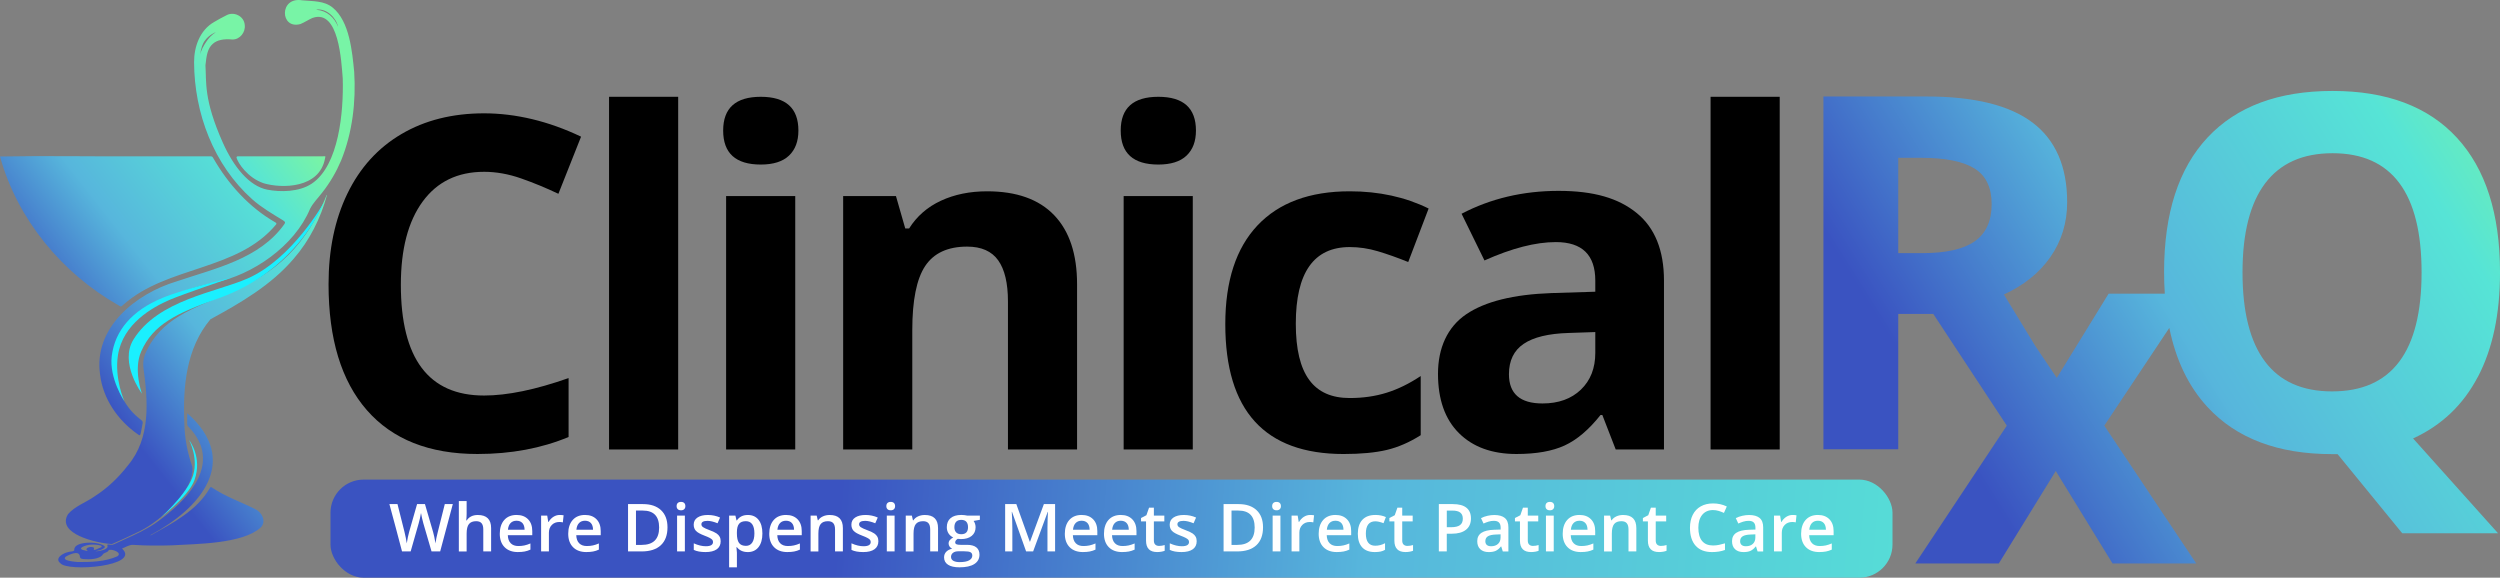 <?xml version="1.0" encoding="UTF-8"?>
<svg id="Layer_2" data-name="Layer 2" xmlns="http://www.w3.org/2000/svg" xmlns:xlink="http://www.w3.org/1999/xlink" viewBox="0 0 1707.22 394.49">
  <rect x="0" y="0" width="1707.22" height="394.49" fill="#808080" stroke="none"/>
  <defs>
    <style>
      .cls-1 {
        fill: #1af0ff;
      }

      .cls-2 {
        fill: #fff;
      }

      .cls-3 {
        fill: none;
      }

      .cls-4 {
        fill: url(#New_Gradient_Swatch-2);
      }

      .cls-5 {
        fill: url(#New_Gradient_Swatch);
      }

      .cls-6 {
        fill: url(#linear-gradient);
      }
    </style>
    <linearGradient id="New_Gradient_Swatch" data-name="New Gradient Swatch" x1="1336.34" y1="302.85" x2="1727.11" y2="56.37" gradientUnits="userSpaceOnUse">
      <stop offset="0" stop-color="#3a53c1"/>
      <stop offset=".37" stop-color="#57b6dc"/>
      <stop offset=".79" stop-color="#56e4d6"/>
      <stop offset="1" stop-color="#78f4a6"/>
    </linearGradient>
    <linearGradient id="New_Gradient_Swatch-2" data-name="New Gradient Swatch" x1="74.89" y1="347.42" x2="247.29" y2="211.97" gradientTransform="translate(-16.87 -89.48)" xlink:href="#New_Gradient_Swatch"/>
    <linearGradient id="linear-gradient" x1="308.47" y1="324.41" x2="1367.2" y2="410.39" gradientUnits="userSpaceOnUse">
      <stop offset=".25" stop-color="#3a53c1"/>
      <stop offset=".59" stop-color="#57b6dc"/>
      <stop offset="1" stop-color="#56e4d6"/>
    </linearGradient>
  </defs>
  <g id="Layer_1" data-name="Layer 1">
    <g>
      <g>
        <g>
          <path d="M330.55,117.33c-18.06,0-32.04,6.79-41.95,20.35-9.91,13.57-14.86,32.48-14.86,56.73,0,50.46,18.93,75.69,56.81,75.69,15.89,0,35.14-3.97,57.73-11.92v40.24c-18.57,7.74-39.32,11.61-62.22,11.61-32.92,0-58.1-9.98-75.54-29.95-17.44-19.97-26.16-48.63-26.16-85.98,0-23.53,4.28-44.14,12.85-61.84,8.56-17.7,20.87-31.27,36.92-40.71,16.04-9.44,34.85-14.16,56.42-14.16s44.06,5.32,66.25,15.94l-15.48,39.01c-8.46-4.02-16.98-7.53-25.54-10.53-8.57-2.99-16.98-4.49-25.23-4.49Z"/>
          <path d="M463.12,306.94h-47.21V66.1h47.21v240.85Z"/>
          <path d="M493.84,89.16c0-15.37,8.56-23.06,25.69-23.06s25.69,7.69,25.69,23.06c0,7.33-2.14,13.03-6.42,17.1-4.28,4.08-10.71,6.11-19.27,6.11-17.13,0-25.69-7.74-25.69-23.22ZM543.06,306.94h-47.21v-173.05h47.21v173.05Z"/>
          <path d="M735.53,306.94h-47.21v-101.07c0-12.49-2.22-21.85-6.66-28.09-4.44-6.24-11.51-9.37-21.21-9.37-13.21,0-22.75,4.41-28.64,13.23-5.88,8.82-8.82,23.45-8.82,43.88v81.42h-47.21v-173.05h36.06l6.35,22.13h2.63c5.26-8.36,12.51-14.68,21.75-18.96,9.23-4.28,19.73-6.42,31.5-6.42,20.12,0,35.39,5.44,45.82,16.33,10.42,10.89,15.63,26.6,15.63,47.13v112.84Z"/>
          <path d="M765.32,89.16c0-15.37,8.56-23.06,25.69-23.06s25.69,7.69,25.69,23.06c0,7.33-2.14,13.03-6.42,17.1-4.28,4.08-10.71,6.11-19.27,6.11-17.13,0-25.69-7.74-25.69-23.22ZM814.54,306.94h-47.21v-173.05h47.21v173.05Z"/>
          <path d="M917.54,310.04c-53.87,0-80.8-29.56-80.8-88.69,0-29.41,7.33-51.88,21.98-67.41,14.65-15.53,35.65-23.3,63-23.3,20.02,0,37.97,3.92,53.87,11.76l-13.93,36.53c-7.43-2.99-14.34-5.44-20.74-7.35-6.4-1.91-12.8-2.86-19.19-2.86-24.56,0-36.84,17.44-36.84,52.32s12.28,50.77,36.84,50.77c9.08,0,17.49-1.21,25.23-3.64,7.74-2.42,15.48-6.22,23.22-11.38v40.4c-7.64,4.85-15.35,8.2-23.14,10.06-7.79,1.86-17.62,2.79-29.49,2.79Z"/>
          <path d="M1103.35,306.94l-9.13-23.53h-1.24c-7.95,10.01-16.12,16.95-24.54,20.82-8.41,3.87-19.37,5.8-32.89,5.8-16.62,0-29.7-4.75-39.24-14.24-9.55-9.49-14.32-23.01-14.32-40.55s6.42-31.91,19.27-40.63c12.85-8.72,32.22-13.54,58.12-14.47l30.03-.93v-7.58c0-17.54-8.98-26.31-26.93-26.31-13.83,0-30.08,4.18-48.76,12.54l-15.63-31.89c19.91-10.42,42-15.63,66.25-15.63s41.02,5.06,53.4,15.17c12.38,10.11,18.57,25.49,18.57,46.13v115.31h-32.97ZM1089.42,226.76l-18.27.62c-13.72.41-23.94,2.89-30.65,7.43-6.71,4.54-10.06,11.45-10.06,20.74,0,13.31,7.63,19.97,22.91,19.97,10.94,0,19.68-3.15,26.23-9.44,6.55-6.29,9.83-14.65,9.83-25.08v-14.24Z"/>
          <path d="M1215.34,306.94h-47.21V66.1h47.21v240.85Z"/>
        </g>
        <path class="cls-5" d="M1692.15,257.31c10.05-19.17,15.08-42.93,15.08-71.27,0-39.99-9.8-70.64-29.42-91.96-19.61-21.31-47.93-31.97-84.95-31.97s-65.45,10.57-85.28,31.72c-19.83,21.15-29.75,51.77-29.75,91.87,0,5.1.16,10.04.48,14.83h-38.35l-35.4,57.54c-4.52-6.71-9.43-14.02-14.72-21.89l-21.39-35.08c13.49-6.2,23.99-14.6,31.49-25.21,7.8-11.04,11.7-23.65,11.7-37.82,0-24.28-7.86-42.38-23.57-54.3-15.71-11.92-39.94-17.88-72.67-17.88h-70.2v240.93h51.09v-92.45h23.91l50.22,76.3-62.46,94.1h57.02l38.89-63.12,38.73,63.12h57.18l-62.79-94.1,44.41-66.74c4.47,22,13.15,40.04,26.08,54.05,19.78,21.42,48.12,32.14,85.03,32.14h3.79l44.16,54.05h65.42l-58.01-64.76c19.45-8.9,34.2-22.93,44.25-42.11ZM1296.3,107.76h15.49c16.48,0,28.65,2.42,36.5,7.25,7.85,4.84,11.78,12.97,11.78,24.39s-3.85,20-11.54,25.38c-7.69,5.38-19.61,8.08-35.76,8.08h-16.48v-65.09ZM1592.53,267.28c-20.33,0-35.6-6.81-45.81-20.43-10.22-13.62-15.33-33.89-15.33-60.81s5.16-47.21,15.49-60.89c10.33-13.68,25.65-20.52,45.98-20.52,40.54,0,60.81,27.14,60.81,81.41s-20.38,81.24-61.14,81.24Z"/>
        <path class="cls-3" d="M74.21,375.74c-.72,1.7-2.74,1.5-3.82,2.63-2.13,3.79-9.7,3.77-13.58,3.42-1.87-.27-2.19-.52-2.38-2.41-1.09-3.64-7.32-.5-9.46.71-3.48,2.97,6.43,3.5,8.05,3.71,9.02.07,18.65-.17,27-3.84,4.06-2.55-4.02-5.4-5.81-4.22Z"/>
        <path class="cls-3" d="M59.66,376.25c.54-.37-.7-.55-.62-1.06-.02-.49.51-1.02.78-1.12,1.45-.57,2.29-.76,3.96-.29.22.06.65.59.38,1.16-.82,1.71,3.72-.81,4.87-1.23.7-.42.61-.67-.37-1.24-4.16-.9-8.79-.93-12.59,1.15-2.52,1.89,2.38,2.27,3.59,2.63Z"/>
        <path class="cls-3" d="M74.21,375.74c-.72,1.7-2.74,1.5-3.82,2.63-2.13,3.79-9.7,3.77-13.58,3.42-1.87-.27-2.19-.52-2.38-2.41-1.09-3.64-7.32-.5-9.46.71-3.48,2.97,6.43,3.5,8.05,3.71,9.02.07,18.65-.17,27-3.84,4.06-2.55-4.02-5.4-5.81-4.22Z"/>
        <path class="cls-3" d="M59.66,376.25c.54-.37-.7-.55-.62-1.06-.02-.49.51-1.02.78-1.12,1.45-.57,2.29-.76,3.96-.29.22.06.65.59.38,1.16-.82,1.71,3.72-.81,4.87-1.23.7-.42.61-.67-.37-1.24-4.16-.9-8.79-.93-12.59,1.15-2.52,1.89,2.38,2.27,3.59,2.63Z"/>
        <path class="cls-4" d="M80.77,208.4c2.11,1.19,1.58,1.33,3.6-.43,30.05-26.61,77.8-22.84,104.2-54.73.48-.81-.05-1.09-.57-1.39-17.95-10.3-32.32-26.26-42.52-44.14-.39-.7-.87-1-1.64-.95-16.24-.01-32.49,0-48.73-.01-31.69.19-63.47-.47-95.11.12,11.86,42.9,42.25,79.62,80.77,101.53ZM174.16,347.6c-9.73-4.87-20.12-8.45-29.2-14.55-1.04-.68-1.12-.64-1.75.41-8.91,15.36-25.36,23.75-40.33,32.15-.04-.07-.08-.15-.11-.22,34.16-18.13,61.96-50.73,25.1-83.23-.1,2.94-.05,4.1-.07,6.66-.02,1.87.31,1.97,1.52,3.25,22.23,23.8-.09,47.56-17.81,61.21-8.27,6.37-12.3,8.75-33.6,18.33-.51.23-1.22.47-1.28.44-1.73.08-3.91-1.02-3.23.72.86,2.48-6.46,3.94-8.17,3.6,3.45-.68,4.55-1.02,6.07-2.31.43-.36.32-.96-.13-1.29-4.5-3.34-20.5-3.15-20.45,2.5.35,1.61-2.94,1.17-3.97,1.69-3.28.51-9.79,4.21-5.62,7.55,4.72,6.33,55.48,2.1,42.19-9.91,2.74-1.02,4.85-2.7,7.79-2.51,8.73.57,17.49.58,26.23.31,16.61-1.01,48.25-.88,60.7-12.17,4.15-4.18.75-10.57-3.87-12.64ZM56.06,373.62c3.8-2.08,8.43-2.05,12.59-1.15.98.57,1.07.81.37,1.24-1.15.42-5.69,2.93-4.87,1.23.27-.56-.16-1.09-.38-1.16-1.67-.47-2.51-.29-3.96.29-.26.1-.8.63-.78,1.12-.08.51,1.16.68.62,1.06-1.21-.36-6.11-.74-3.59-2.63ZM80.03,379.95c-8.36,3.67-17.98,3.91-27,3.84-1.62-.21-11.52-.74-8.05-3.71,2.15-1.21,8.37-4.35,9.46-.71.19,1.89.51,2.14,2.38,2.41,3.88.35,11.45.37,13.58-3.42,1.08-1.13,3.1-.93,3.82-2.63,1.79-1.19,9.87,1.66,5.81,4.22ZM98.88,242.35c-.98,2.79-1.26,5.67-.96,8.59,3.13,22.77,5.19,48.26-10.67,67-6.34,8.21-14,15.5-22.76,21.08-5.88,4.14-13.22,6.56-18.01,12.05-8.25,13.44,19.29,19.82,29.96,20.47.04-.08,8.69-3.68,19.41-8.99,13.79-6.83,37.46-27.88,35.5-43.88-3.35-9.5-5.26-19.46-5.43-29.52-1.14-24.79,1.18-51.37,17.79-71.11,20.56-11.21,41.47-23.28,56.89-41.41,10.84-12.49,18.37-27.53,22.7-43.43-.07-.02-.14-.04-.22-.06-33.46,83.33-103.27,59.01-124.22,109.2ZM161.54,107.75c.93,3.43,7.39,13.61,18.5,17.39,12.56,3.72,38.13,3.54,41.9-16.89.59-2.07.26-1.48-1.93-1.48-18.34-.07-39.45.1-57.7-.02-.52,0-.9.49-.77.99ZM241.88,49.15c-1.38-14-3.18-34.48-14.63-43.91-5.92-4.87-13.7-4.32-20.9-5.02-15.83-2.66-15.21,20.08-1.21,16.21,2.86-1.16,5.44-2.97,8.27-4.18,18.07-6.35,19.69,29.91,20.64,41.22.67,22.81-2.57,59.43-21.08,71.89-8.62,5.8-21.39,5.92-30.37,4.18-12.42-2.41-23.02-15.54-30.39-32.02-13.23-29.61-11.17-41.56-11.91-52.95.74-6.74,1.38-11.51,5.15-14.75,2.87-2.46,7.16-3.43,13.34-2.83,5.12.01,9-5.04,8.34-10-.44-6.08-7.66-9.47-12.78-6.4-2.76,1.39-5.5,2.85-8.14,4.45-9.68,5.5-13.71,16.78-13.67,27.48.14,34.62,13.29,69.98,39.69,93.56,6.3,5.63,13.9,10.01,21.12,14.43,1.11.77,1.79,1.26.88,2.5-16.91,23.94-47.51,30.29-73.68,39.17-27.78,8.35-56.78,31.49-52.22,63.48,1.94,16.63,12.11,31.32,25.65,40.81,1.53,1.15,1.74,1.07,2.18-.83.49-2.16.81-4.35,1.26-6.52.19-.9-.04-1.49-.76-2.08-3.3-2.73-7.87-6.04-12.62-14.52-24.69-44.03,25.16-72.79,62.77-79.58,25.46-5.19,54.27-24.71,64.96-50.39,2.13-4.16,5.57-7.45,8.36-11.16,5.28-6.7,9.53-14.02,12.86-21.88,7.69-18.98,10.16-40,8.9-60.36ZM216.23,6.71c0-.06-.01-.12-.02-.18,6.81-.82,13.39,5.46,14.68,11.85-2.53-6.43-7.56-11.08-14.66-11.67ZM139.61,28.12c3.21-4.62,7.77-6.14,7.77-6.14-3.39,2.29-4.93,4.12-6.58,6.62-1.45,2.2-3.68,5.71-3.95,8.7.15-4.27,1.81-7.81,2.76-9.18Z"/>
        <path class="cls-1" d="M108.5,354.53s17.3-14.99,22.61-27.82c5.25-12.69-1.98-26.23-1.98-26.23,0,0,9.29,11.72,3.67,27.36-4.27,11.9-24.8,26.57-24.3,26.69Z"/>
        <path class="cls-1" d="M96.91,268.79s-6.01-16.27-.46-28.85c8.02-18.17,23.71-26.02,52.21-36.03,55.1-19.36,72.57-65.66,72.57-65.66,0,0-21.41,38.36-52.04,51.87-21.54,9.51-61.27,14.64-78.04,41.74-9.85,15.92,5.76,36.94,5.76,36.94Z"/>
        <path class="cls-1" d="M84.9,273.92s-6.84-15.29-4.36-31.33c3.33-21.49,23.56-32.78,35.43-37.89,8.6-3.7,41.55-14.9,41.55-14.9,0,0-30.34,6.91-46.77,13.72-20.38,8.44-32.26,22.02-34.44,39.65-1.87,15.19,8.58,30.75,8.58,30.75Z"/>
      </g>
      <rect class="cls-6" x="225.69" y="327.51" width="1066.68" height="66.98" rx="22.63" ry="22.63"/>
      <g>
        <path class="cls-2" d="M300.58,376.56h-5.89l-5.62-19.28c-.24-.84-.54-2.05-.91-3.64s-.58-2.69-.66-3.3c-.15.94-.4,2.17-.74,3.67s-.62,2.62-.85,3.36l-5.48,19.19h-5.89l-4.28-16.18-4.35-16.14h5.53l4.74,18.83c.74,3.02,1.27,5.69,1.59,8,.17-1.25.42-2.65.75-4.2s.63-2.8.91-3.76l5.39-18.88h5.37l5.53,18.97c.53,1.75,1.09,4.38,1.68,7.87.23-2.11.77-4.79,1.63-8.05l4.71-18.79h5.48l-8.63,32.32Z"/>
        <path class="cls-2" d="M335.38,376.56h-5.35v-15.03c0-1.89-.39-3.29-1.17-4.22s-2.01-1.39-3.7-1.39c-2.24,0-3.88.65-4.93,1.96s-1.57,3.49-1.57,6.55v12.14h-5.32v-34.4h5.32v8.73c0,1.4-.09,2.9-.27,4.49h.34c.73-1.18,1.73-2.09,3.02-2.74s2.8-.97,4.52-.97c6.07,0,9.11,2.98,9.11,8.95v15.94Z"/>
        <path class="cls-2" d="M353.73,377c-3.9,0-6.94-1.11-9.14-3.33s-3.3-5.27-3.3-9.16,1.02-7.13,3.06-9.42,4.84-3.43,8.41-3.43c3.31,0,5.92.98,7.84,2.94s2.88,4.66,2.88,8.09v2.81h-16.7c.08,2.37.73,4.2,1.97,5.47s2.98,1.91,5.23,1.91c1.48,0,2.86-.14,4.13-.41s2.65-.73,4.11-1.36v4.22c-1.3.6-2.61,1.03-3.94,1.28s-2.85.38-4.55.38ZM352.75,355.6c-1.69,0-3.05.52-4.07,1.57s-1.63,2.57-1.82,4.58h11.37c-.03-2.02-.53-3.55-1.5-4.59s-2.3-1.56-3.99-1.56Z"/>
        <path class="cls-2" d="M382.23,351.67c1.07,0,1.96.07,2.65.22l-.52,4.84c-.76-.18-1.54-.27-2.36-.27-2.13,0-3.86.68-5.18,2.03s-1.98,3.12-1.98,5.28v12.78h-5.32v-24.45h4.17l.7,4.31h.27c.83-1.46,1.91-2.62,3.25-3.47s2.78-1.28,4.32-1.28Z"/>
        <path class="cls-2" d="M400.47,377c-3.9,0-6.94-1.11-9.14-3.33s-3.3-5.27-3.3-9.16,1.02-7.13,3.06-9.42,4.84-3.43,8.41-3.43c3.31,0,5.92.98,7.84,2.94s2.88,4.66,2.88,8.09v2.81h-16.7c.08,2.37.73,4.2,1.97,5.47s2.98,1.91,5.23,1.91c1.48,0,2.86-.14,4.13-.41s2.65-.73,4.11-1.36v4.22c-1.3.6-2.61,1.03-3.94,1.28s-2.85.38-4.55.38ZM399.5,355.6c-1.69,0-3.05.52-4.07,1.57s-1.63,2.57-1.82,4.58h11.37c-.03-2.02-.53-3.55-1.5-4.59s-2.3-1.56-3.99-1.56Z"/>
        <path class="cls-2" d="M455.82,360.09c0,5.33-1.52,9.41-4.55,12.24s-7.41,4.23-13.12,4.23h-9.27v-32.32h10.24c5.27,0,9.37,1.39,12.3,4.16s4.4,6.67,4.4,11.69ZM450.11,360.27c0-7.74-3.71-11.61-11.12-11.61h-4.69v23.45h3.85c7.98,0,11.96-3.95,11.96-11.85Z"/>
        <path class="cls-2" d="M462.05,345.63c0-.93.26-1.64.78-2.14s1.27-.75,2.23-.75,1.67.25,2.19.75.78,1.22.78,2.14-.26,1.58-.78,2.09-1.25.76-2.19.76-1.71-.25-2.23-.76-.78-1.2-.78-2.09ZM467.69,376.56h-5.32v-24.45h5.32v24.45Z"/>
        <path class="cls-2" d="M492.14,369.6c0,2.39-.89,4.22-2.67,5.49s-4.34,1.91-7.66,1.91-6.02-.49-8.04-1.48v-4.49c2.95,1.33,5.69,1.99,8.22,1.99,3.28,0,4.92-.97,4.92-2.9,0-.62-.18-1.13-.54-1.55s-.96-.84-1.79-1.28-1.99-.94-3.47-1.5c-2.88-1.09-4.84-2.18-5.86-3.27s-1.53-2.51-1.53-4.24c0-2.09.86-3.72,2.59-4.87s4.08-1.74,7.06-1.74,5.73.58,8.36,1.75l-1.72,3.91c-2.7-1.09-4.98-1.64-6.82-1.64-2.81,0-4.21.78-4.21,2.34,0,.77.37,1.41,1.1,1.95s2.33,1.26,4.79,2.19c2.07.78,3.57,1.5,4.51,2.14s1.63,1.4,2.08,2.24.68,1.86.68,3.04Z"/>
        <path class="cls-2" d="M510.61,377c-3.17,0-5.63-1.11-7.39-3.34h-.32c.21,2.06.32,3.32.32,3.76v10.01h-5.32v-35.32h4.3c.12.46.37,1.55.75,3.27h.27c1.66-2.48,4.15-3.71,7.48-3.71,3.13,0,5.56,1.11,7.31,3.32s2.62,5.31,2.62,9.31-.89,7.11-2.66,9.35-4.23,3.36-7.35,3.36ZM509.31,355.91c-2.11,0-3.66.6-4.63,1.81s-1.46,3.14-1.46,5.79v.77c0,2.98.48,5.13,1.45,6.47s2.55,2,4.74,2c1.84,0,3.26-.74,4.26-2.21s1.5-3.57,1.5-6.3-.49-4.82-1.48-6.22c-.99-1.41-2.44-2.11-4.36-2.11Z"/>
        <path class="cls-2" d="M537.75,377c-3.9,0-6.94-1.11-9.14-3.33s-3.3-5.27-3.3-9.16,1.02-7.13,3.06-9.42,4.84-3.43,8.41-3.43c3.31,0,5.92.98,7.84,2.94s2.88,4.66,2.88,8.09v2.81h-16.7c.08,2.37.73,4.2,1.97,5.47s2.98,1.91,5.23,1.91c1.48,0,2.86-.14,4.13-.41s2.65-.73,4.11-1.36v4.22c-1.3.6-2.61,1.03-3.94,1.28s-2.85.38-4.55.38ZM536.77,355.6c-1.69,0-3.05.52-4.07,1.57s-1.63,2.57-1.82,4.58h11.37c-.03-2.02-.53-3.55-1.5-4.59s-2.3-1.56-3.99-1.56Z"/>
        <path class="cls-2" d="M575.59,376.56h-5.35v-15.03c0-1.89-.39-3.29-1.17-4.22s-2.01-1.39-3.7-1.39c-2.25,0-3.9.65-4.94,1.95s-1.56,3.47-1.56,6.52v12.18h-5.32v-24.45h4.17l.75,3.21h.27c.76-1.16,1.83-2.06,3.22-2.7s2.93-.95,4.62-.95c6.01,0,9.02,2.98,9.02,8.95v15.94Z"/>
        <path class="cls-2" d="M599.83,369.6c0,2.39-.89,4.22-2.67,5.49s-4.34,1.91-7.66,1.91-6.02-.49-8.04-1.48v-4.49c2.95,1.33,5.69,1.99,8.22,1.99,3.28,0,4.92-.97,4.92-2.9,0-.62-.18-1.13-.54-1.55s-.96-.84-1.79-1.28-1.99-.94-3.47-1.5c-2.88-1.09-4.84-2.18-5.86-3.27s-1.53-2.51-1.53-4.24c0-2.09.86-3.72,2.59-4.87s4.08-1.74,7.06-1.74,5.73.58,8.36,1.75l-1.72,3.91c-2.7-1.09-4.98-1.64-6.82-1.64-2.81,0-4.21.78-4.21,2.34,0,.77.37,1.41,1.1,1.95s2.33,1.26,4.79,2.19c2.07.78,3.57,1.5,4.51,2.14s1.63,1.4,2.08,2.24.68,1.86.68,3.04Z"/>
        <path class="cls-2" d="M605.27,345.63c0-.93.26-1.64.78-2.14s1.27-.75,2.23-.75,1.67.25,2.19.75.78,1.22.78,2.14-.26,1.58-.78,2.09-1.25.76-2.19.76-1.71-.25-2.23-.76-.78-1.2-.78-2.09ZM610.91,376.56h-5.32v-24.45h5.32v24.45Z"/>
        <path class="cls-2" d="M640.57,376.56h-5.35v-15.03c0-1.89-.39-3.29-1.17-4.22s-2.01-1.39-3.7-1.39c-2.25,0-3.9.65-4.94,1.95s-1.56,3.47-1.56,6.52v12.18h-5.32v-24.45h4.17l.75,3.21h.27c.76-1.16,1.83-2.06,3.22-2.7s2.93-.95,4.62-.95c6.01,0,9.02,2.98,9.02,8.95v15.94Z"/>
        <path class="cls-2" d="M669.14,352.11v2.85l-4.28.77c.39.52.72,1.15.97,1.9s.39,1.55.39,2.39c0,2.52-.89,4.5-2.67,5.95s-4.24,2.17-7.36,2.17c-.8,0-1.53-.06-2.18-.18-1.15.69-1.72,1.5-1.72,2.43,0,.56.27.98.8,1.26s1.52.42,2.96.42h4.37c2.76,0,4.86.57,6.3,1.72s2.15,2.81,2.15,4.97c0,2.77-1.17,4.91-3.51,6.41s-5.72,2.25-10.15,2.25c-3.41,0-6.02-.59-7.82-1.77s-2.7-2.86-2.7-5.04c0-1.5.49-2.77,1.46-3.79s2.34-1.74,4.09-2.13c-.71-.29-1.3-.77-1.76-1.43s-.69-1.34-.69-2.07c0-.91.26-1.69.79-2.32s1.31-1.26,2.36-1.88c-1.3-.55-2.35-1.43-3.16-2.66s-1.21-2.67-1.21-4.32c0-2.65.86-4.71,2.57-6.17s4.16-2.19,7.33-2.19c.71,0,1.45.05,2.23.14s1.36.2,1.76.3h8.68ZM649.45,380.36c0,1.12.52,1.98,1.55,2.59s2.49.91,4.36.91c2.9,0,5.06-.41,6.48-1.22s2.13-1.89,2.13-3.23c0-1.06-.39-1.82-1.17-2.27s-2.22-.67-4.34-.67h-4.03c-1.53,0-2.74.35-3.64,1.05s-1.35,1.65-1.35,2.84ZM651.74,360.03c0,1.53.4,2.71,1.21,3.54s1.97,1.24,3.48,1.24c3.08,0,4.62-1.61,4.62-4.82,0-1.59-.38-2.82-1.14-3.68s-1.92-1.29-3.48-1.29-2.71.43-3.5,1.28-1.19,2.1-1.19,3.74Z"/>
        <path class="cls-2" d="M700.72,376.56l-9.61-26.99h-.18c.26,4.01.39,7.77.39,11.27v15.72h-4.92v-32.32h7.64l9.2,25.71h.14l9.47-25.71h7.66v32.32h-5.21v-15.98c0-1.61.04-3.7.12-6.28s.15-4.14.22-4.69h-.18l-9.95,26.95h-4.78Z"/>
        <path class="cls-2" d="M739.6,377c-3.9,0-6.94-1.11-9.14-3.33s-3.3-5.27-3.3-9.16,1.02-7.13,3.06-9.42,4.84-3.43,8.41-3.43c3.31,0,5.92.98,7.84,2.94s2.88,4.66,2.88,8.09v2.81h-16.7c.08,2.37.73,4.2,1.97,5.47s2.98,1.91,5.23,1.91c1.48,0,2.86-.14,4.13-.41s2.65-.73,4.11-1.36v4.22c-1.3.6-2.61,1.03-3.94,1.28s-2.85.38-4.55.38ZM738.62,355.6c-1.69,0-3.05.52-4.07,1.57s-1.63,2.57-1.82,4.58h11.37c-.03-2.02-.53-3.55-1.5-4.59s-2.3-1.56-3.99-1.56Z"/>
        <path class="cls-2" d="M766.33,377c-3.9,0-6.94-1.11-9.14-3.33s-3.3-5.27-3.3-9.16,1.02-7.13,3.06-9.42,4.84-3.43,8.41-3.43c3.31,0,5.92.98,7.84,2.94s2.88,4.66,2.88,8.09v2.81h-16.7c.08,2.37.73,4.2,1.97,5.47s2.98,1.91,5.23,1.91c1.48,0,2.86-.14,4.13-.41s2.65-.73,4.11-1.36v4.22c-1.3.6-2.61,1.03-3.94,1.28s-2.85.38-4.55.38ZM765.36,355.6c-1.69,0-3.05.52-4.07,1.57s-1.63,2.57-1.82,4.58h11.37c-.03-2.02-.53-3.55-1.5-4.59s-2.3-1.56-3.99-1.56Z"/>
        <path class="cls-2" d="M791.46,372.8c1.3,0,2.6-.2,3.9-.6v3.91c-.59.25-1.35.46-2.28.63s-1.89.25-2.89.25c-5.04,0-7.57-2.59-7.57-7.78v-13.17h-3.42v-2.3l3.67-1.9,1.81-5.17h3.29v5.44h7.14v3.93h-7.14v13.09c0,1.25.32,2.18.96,2.77s1.48.9,2.53.9Z"/>
        <path class="cls-2" d="M817.2,369.6c0,2.39-.89,4.22-2.67,5.49s-4.34,1.91-7.66,1.91-6.02-.49-8.04-1.48v-4.49c2.95,1.33,5.69,1.99,8.22,1.99,3.28,0,4.92-.97,4.92-2.9,0-.62-.18-1.13-.54-1.55s-.96-.84-1.79-1.28-1.99-.94-3.47-1.5c-2.88-1.09-4.84-2.18-5.86-3.27s-1.53-2.51-1.53-4.24c0-2.09.86-3.72,2.59-4.87s4.08-1.74,7.06-1.74,5.73.58,8.36,1.75l-1.72,3.91c-2.7-1.09-4.98-1.64-6.82-1.64-2.81,0-4.21.78-4.21,2.34,0,.77.37,1.41,1.1,1.95s2.33,1.26,4.79,2.19c2.07.78,3.57,1.5,4.51,2.14s1.63,1.4,2.08,2.24.68,1.86.68,3.04Z"/>
        <path class="cls-2" d="M862.51,360.09c0,5.33-1.52,9.41-4.55,12.24-3.04,2.82-7.41,4.23-13.12,4.23h-9.27v-32.32h10.24c5.27,0,9.37,1.39,12.3,4.16s4.4,6.67,4.4,11.69ZM856.8,360.27c0-7.74-3.71-11.61-11.12-11.61h-4.69v23.45h3.85c7.98,0,11.96-3.95,11.96-11.85Z"/>
        <path class="cls-2" d="M868.74,345.63c0-.93.26-1.64.78-2.14s1.27-.75,2.23-.75,1.67.25,2.19.75.78,1.22.78,2.14-.26,1.58-.78,2.09-1.25.76-2.19.76-1.71-.25-2.23-.76-.78-1.2-.78-2.09ZM874.39,376.56h-5.32v-24.45h5.32v24.45Z"/>
        <path class="cls-2" d="M894.71,351.67c1.07,0,1.96.07,2.65.22l-.52,4.84c-.76-.18-1.54-.27-2.36-.27-2.13,0-3.86.68-5.18,2.03s-1.98,3.12-1.98,5.28v12.78h-5.32v-24.45h4.17l.7,4.31h.27c.83-1.46,1.91-2.62,3.25-3.47s2.78-1.28,4.32-1.28Z"/>
        <path class="cls-2" d="M912.95,377c-3.9,0-6.94-1.11-9.14-3.33s-3.3-5.27-3.3-9.16,1.02-7.13,3.06-9.42,4.84-3.43,8.41-3.43c3.31,0,5.92.98,7.84,2.94s2.88,4.66,2.88,8.09v2.81h-16.7c.08,2.37.73,4.2,1.97,5.47s2.98,1.91,5.23,1.91c1.48,0,2.86-.14,4.13-.41s2.65-.73,4.11-1.36v4.22c-1.3.6-2.61,1.03-3.94,1.28s-2.85.38-4.55.38ZM911.97,355.6c-1.69,0-3.05.52-4.07,1.57s-1.63,2.57-1.82,4.58h11.37c-.03-2.02-.53-3.55-1.5-4.59s-2.3-1.56-3.99-1.56Z"/>
        <path class="cls-2" d="M938.84,377c-3.79,0-6.67-1.08-8.64-3.24s-2.96-5.26-2.96-9.3,1.03-7.27,3.09-9.48,5.04-3.32,8.94-3.32c2.64,0,5.02.48,7.14,1.44l-1.61,4.18c-2.25-.85-4.11-1.28-5.57-1.28-4.34,0-6.5,2.81-6.5,8.42,0,2.74.54,4.8,1.62,6.18s2.66,2.07,4.75,2.07c2.37,0,4.61-.57,6.73-1.72v4.53c-.95.55-1.97.94-3.05,1.17s-2.39.35-3.93.35Z"/>
        <path class="cls-2" d="M961.05,372.8c1.3,0,2.6-.2,3.9-.6v3.91c-.59.25-1.35.46-2.28.63s-1.89.25-2.89.25c-5.04,0-7.57-2.59-7.57-7.78v-13.17h-3.42v-2.3l3.67-1.9,1.81-5.17h3.29v5.44h7.14v3.93h-7.14v13.09c0,1.25.32,2.18.96,2.77s1.48.9,2.53.9Z"/>
        <path class="cls-2" d="M1004.5,354.01c0,3.37-1.13,5.96-3.4,7.76s-5.49,2.7-9.67,2.7h-3.44v12.09h-5.42v-32.32h9.54c4.14,0,7.24.83,9.3,2.48s3.09,4.08,3.09,7.29ZM987.99,360.03h2.88c2.78,0,4.82-.47,6.12-1.41s1.95-2.42,1.95-4.42c0-1.86-.58-3.24-1.74-4.16s-2.98-1.37-5.44-1.37h-3.76v11.36Z"/>
        <path class="cls-2" d="M1026.23,376.56l-1.06-3.4h-.18c-1.21,1.49-2.42,2.5-3.65,3.04s-2.79.81-4.71.81c-2.46,0-4.38-.65-5.77-1.95s-2.07-3.13-2.07-5.5c0-2.52.96-4.42,2.88-5.7s4.84-1.98,8.77-2.1l4.33-.13v-1.3c0-1.56-.37-2.73-1.12-3.5s-1.91-1.16-3.48-1.16c-1.28,0-2.51.18-3.69.55s-2.31.8-3.4,1.3l-1.72-3.71c1.36-.69,2.85-1.22,4.46-1.58s3.14-.54,4.58-.54c3.19,0,5.59.68,7.22,2.03s2.44,3.49,2.44,6.39v16.47h-3.81ZM1018.3,373.02c1.93,0,3.49-.53,4.66-1.58s1.76-2.53,1.76-4.43v-2.12l-3.22.13c-2.51.09-4.33.5-5.47,1.23s-1.71,1.85-1.71,3.35c0,1.09.33,1.93,1,2.53s1.66.9,2.99.9Z"/>
        <path class="cls-2" d="M1046.8,372.8c1.3,0,2.6-.2,3.9-.6v3.91c-.59.25-1.35.46-2.28.63s-1.89.25-2.89.25c-5.04,0-7.57-2.59-7.57-7.78v-13.17h-3.42v-2.3l3.67-1.9,1.81-5.17h3.29v5.44h7.14v3.93h-7.14v13.09c0,1.25.32,2.18.96,2.77s1.48.9,2.53.9Z"/>
        <path class="cls-2" d="M1055.39,345.63c0-.93.26-1.64.78-2.14s1.27-.75,2.23-.75,1.67.25,2.19.75.78,1.22.78,2.14-.26,1.58-.78,2.09-1.25.76-2.19.76-1.71-.25-2.23-.76-.78-1.2-.78-2.09ZM1061.03,376.56h-5.32v-24.45h5.32v24.45Z"/>
        <path class="cls-2" d="M1079.59,377c-3.9,0-6.94-1.11-9.14-3.33s-3.3-5.27-3.3-9.16,1.02-7.13,3.06-9.42,4.84-3.43,8.41-3.43c3.31,0,5.92.98,7.84,2.94s2.88,4.66,2.88,8.09v2.81h-16.7c.08,2.37.73,4.2,1.97,5.47s2.98,1.91,5.23,1.91c1.48,0,2.86-.14,4.13-.41s2.65-.73,4.11-1.36v4.22c-1.3.6-2.61,1.03-3.94,1.28s-2.85.38-4.55.38ZM1078.62,355.6c-1.69,0-3.05.52-4.07,1.57s-1.63,2.57-1.82,4.58h11.37c-.03-2.02-.53-3.55-1.5-4.59s-2.3-1.56-3.99-1.56Z"/>
        <path class="cls-2" d="M1117.43,376.56h-5.35v-15.03c0-1.89-.39-3.29-1.17-4.22s-2.01-1.39-3.7-1.39c-2.25,0-3.9.65-4.94,1.95s-1.56,3.47-1.56,6.52v12.18h-5.32v-24.45h4.17l.75,3.21h.27c.76-1.16,1.83-2.06,3.22-2.7s2.93-.95,4.62-.95c6.01,0,9.02,2.98,9.02,8.95v15.94Z"/>
        <path class="cls-2" d="M1134.17,372.8c1.3,0,2.6-.2,3.9-.6v3.91c-.59.25-1.35.46-2.28.63s-1.89.25-2.89.25c-5.04,0-7.57-2.59-7.57-7.78v-13.17h-3.42v-2.3l3.67-1.9,1.81-5.17h3.29v5.44h7.14v3.93h-7.14v13.09c0,1.25.32,2.18.96,2.77s1.48.9,2.53.9Z"/>
        <path class="cls-2" d="M1169.79,348.31c-3.11,0-5.56,1.08-7.34,3.23s-2.67,5.12-2.67,8.91.86,6.96,2.57,9,4.2,3.05,7.44,3.05c1.4,0,2.76-.14,4.08-.41s2.68-.62,4.1-1.05v4.53c-2.6.96-5.54,1.44-8.84,1.44-4.85,0-8.57-1.43-11.17-4.3-2.6-2.87-3.9-6.97-3.9-12.3,0-3.36.63-6.3,1.89-8.82s3.09-4.45,5.47-5.79,5.19-2.01,8.41-2.01c3.38,0,6.51.69,9.38,2.08l-1.95,4.4c-1.12-.52-2.3-.97-3.55-1.36s-2.56-.59-3.93-.59Z"/>
        <path class="cls-2" d="M1200.22,376.56l-1.06-3.4h-.18c-1.21,1.49-2.42,2.5-3.65,3.04s-2.79.81-4.71.81c-2.46,0-4.38-.65-5.77-1.95s-2.07-3.13-2.07-5.5c0-2.52.96-4.42,2.88-5.7s4.84-1.98,8.77-2.1l4.33-.13v-1.3c0-1.56-.37-2.73-1.12-3.5s-1.91-1.16-3.48-1.16c-1.28,0-2.51.18-3.69.55s-2.31.8-3.4,1.3l-1.72-3.71c1.36-.69,2.85-1.22,4.46-1.58s3.14-.54,4.58-.54c3.19,0,5.59.68,7.22,2.03s2.44,3.49,2.44,6.39v16.47h-3.81ZM1192.29,373.02c1.93,0,3.49-.53,4.66-1.58s1.76-2.53,1.76-4.43v-2.12l-3.22.13c-2.51.09-4.33.5-5.47,1.23s-1.71,1.85-1.71,3.35c0,1.09.33,1.93,1,2.53s1.66.9,2.99.9Z"/>
        <path class="cls-2" d="M1224.16,351.67c1.07,0,1.96.07,2.65.22l-.52,4.84c-.76-.18-1.54-.27-2.36-.27-2.13,0-3.86.68-5.18,2.03s-1.98,3.12-1.98,5.28v12.78h-5.32v-24.45h4.17l.7,4.31h.27c.83-1.46,1.91-2.62,3.25-3.47s2.78-1.28,4.32-1.28Z"/>
        <path class="cls-2" d="M1242.4,377c-3.9,0-6.94-1.11-9.14-3.33s-3.3-5.27-3.3-9.16,1.02-7.13,3.06-9.42,4.84-3.43,8.41-3.43c3.31,0,5.92.98,7.84,2.94s2.88,4.66,2.88,8.09v2.81h-16.7c.08,2.37.73,4.2,1.97,5.47s2.98,1.91,5.23,1.91c1.48,0,2.86-.14,4.13-.41s2.65-.73,4.11-1.36v4.22c-1.3.6-2.61,1.03-3.94,1.28s-2.85.38-4.55.38ZM1241.43,355.6c-1.69,0-3.05.52-4.07,1.57s-1.63,2.57-1.82,4.58h11.37c-.03-2.02-.53-3.55-1.5-4.59s-2.3-1.56-3.99-1.56Z"/>
      </g>
    </g>
  </g>
</svg>